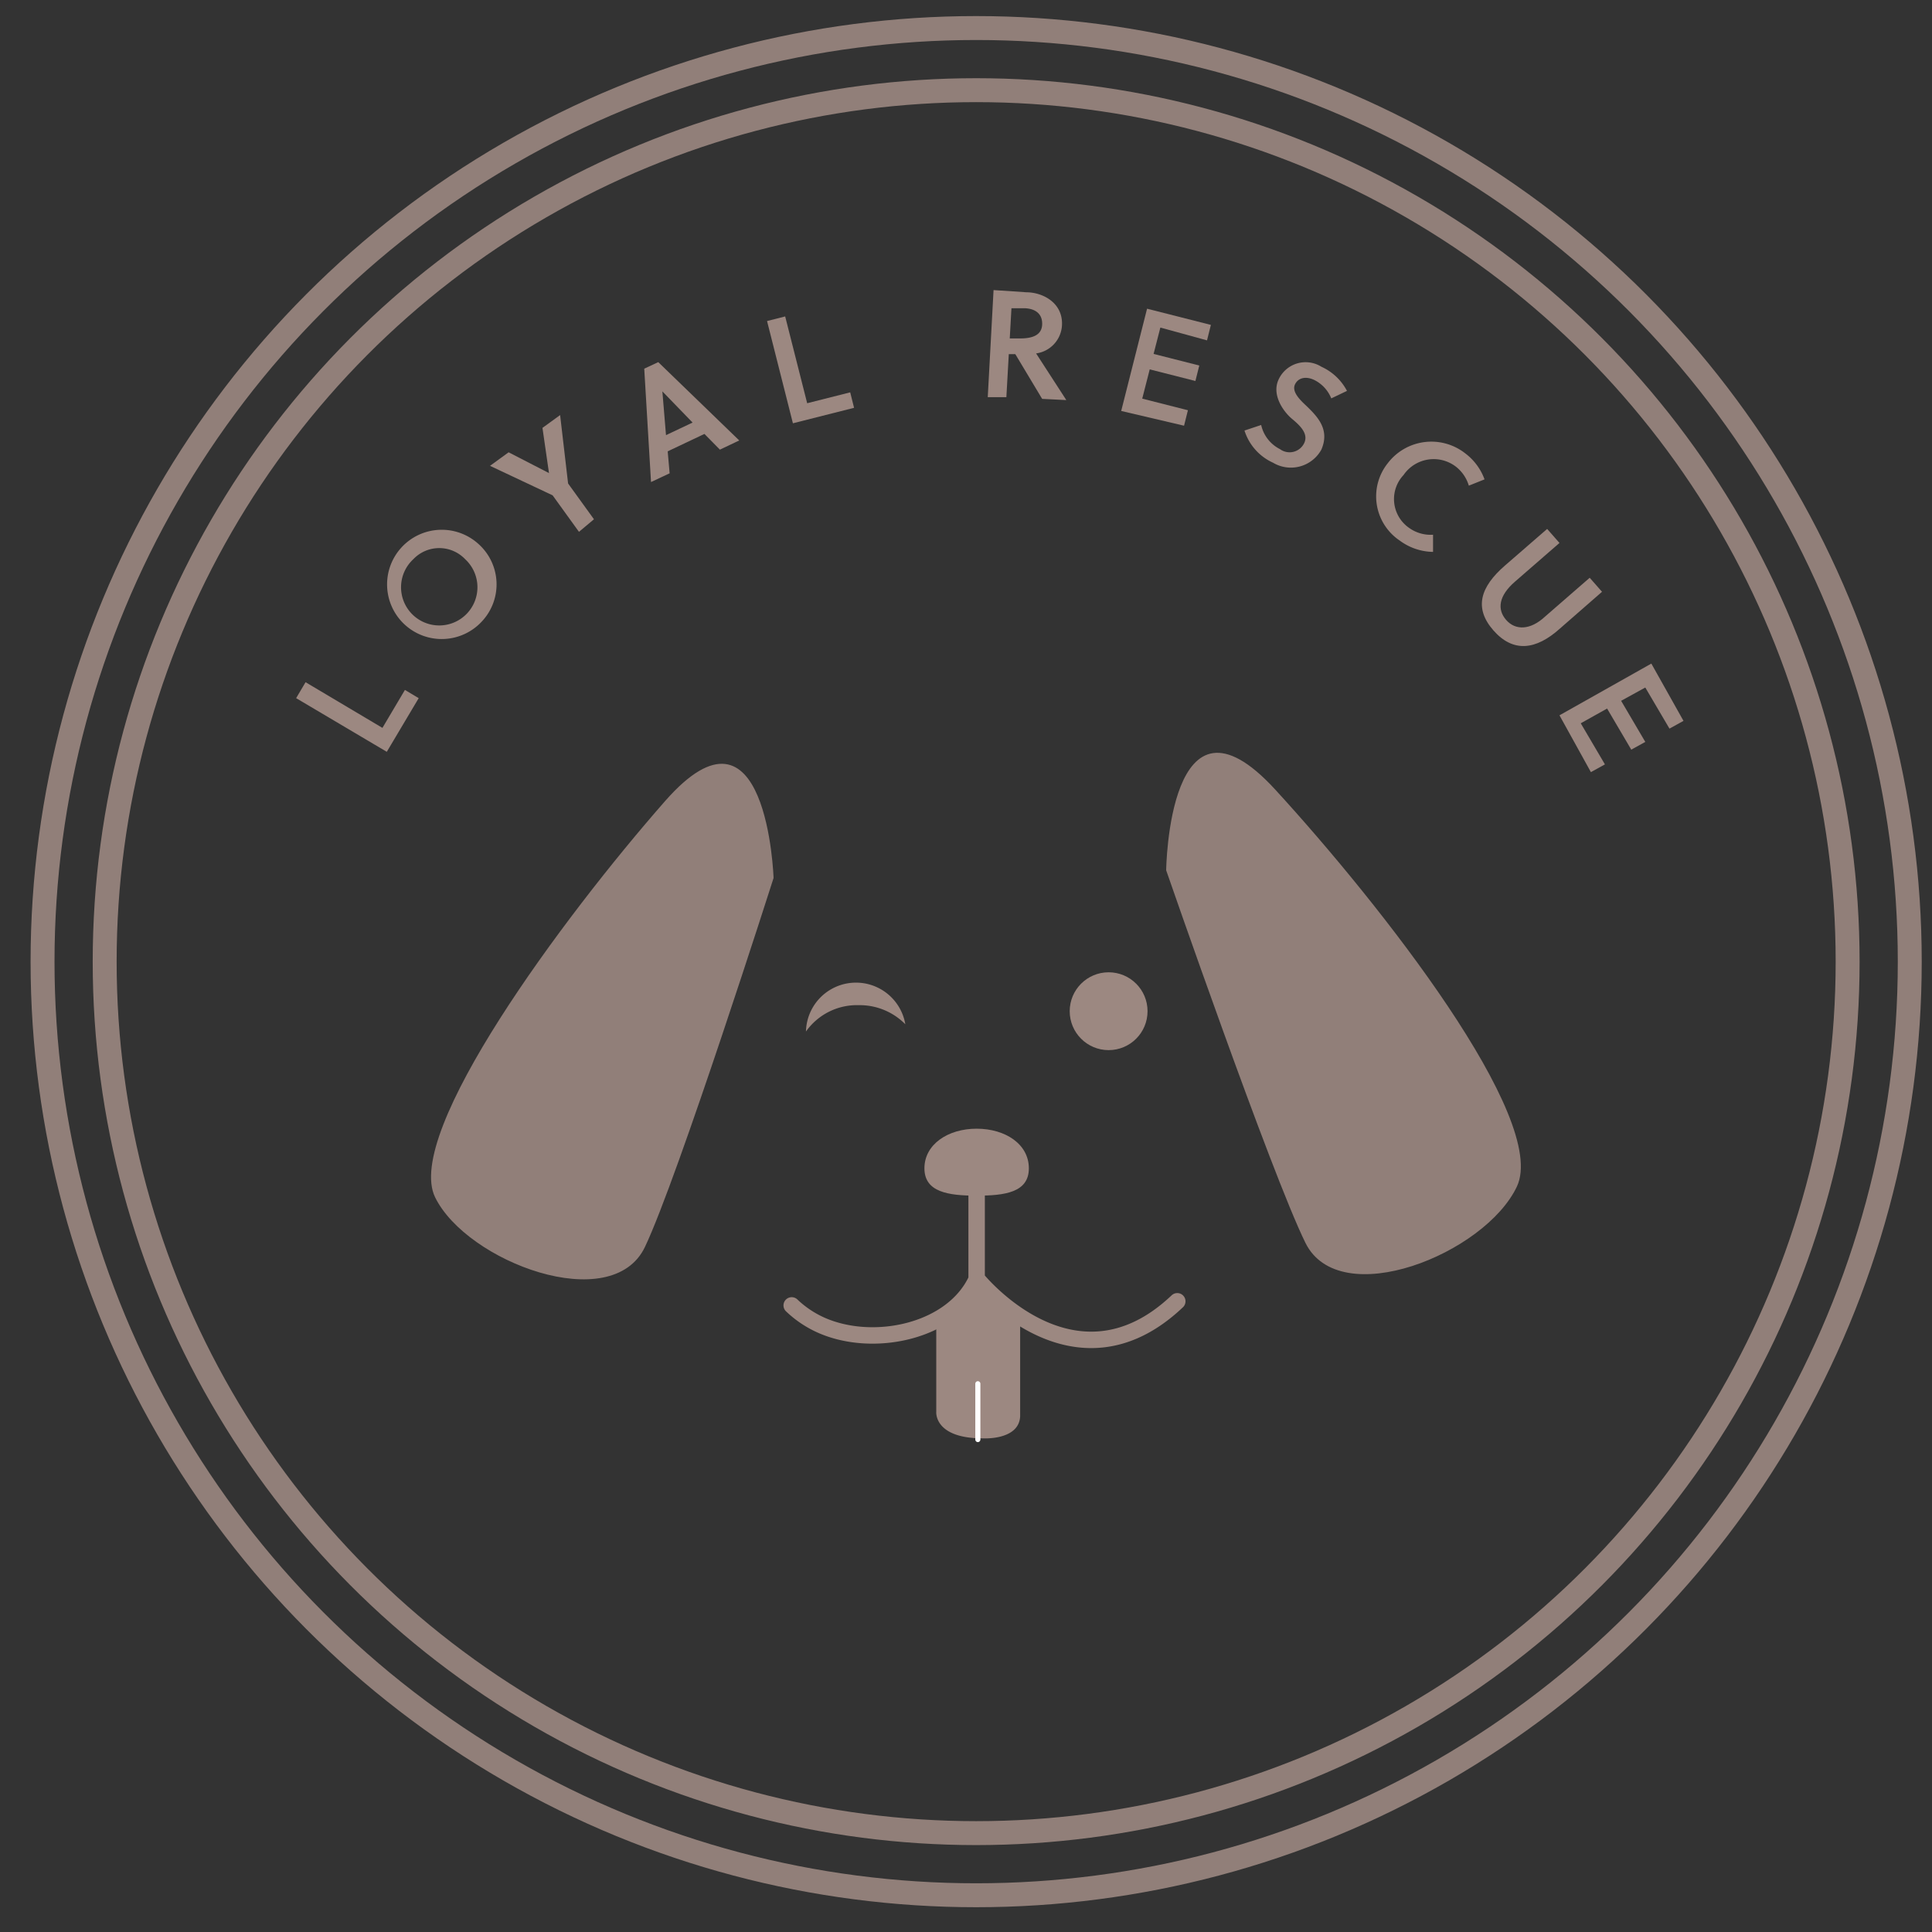 <svg id="Layer_1" data-name="Layer 1" xmlns="http://www.w3.org/2000/svg" width="1.11in" height="1.11in" viewBox="0 0 79.92 79.92"><rect x="0" y="0" width="79.92" height="79.92" fill="#333333" stroke="none"/><title>logo</title><circle cx="40.38" cy="39.78" r="38.62" fill="none" stroke="#9c8881" stroke-linecap="round" stroke-linejoin="round" stroke-width="0.99" opacity="0.9"/><circle cx="40.38" cy="39.78" r="36.05" fill="none" stroke="#9c8881" stroke-linecap="round" stroke-linejoin="round" stroke-width="0.99" opacity="0.9"/><path d="M16,31.1l-3.75-2.22.39-.66,3.18,1.89.93-1.57.57.34Z" fill="#9c8881"/><path d="M19.94,25.7a2.26,2.26,0,1,1-.15-3.2A2.24,2.24,0,0,1,19.94,25.7ZM17.1,23.13a1.58,1.58,0,1,0,2.14,0A1.48,1.48,0,0,0,17.1,23.13Z" fill="#9c8881"/><path d="M23.95,22l-1.09-1.51-2.59-1.22.77-.56,1.67.86h0l-.27-1.87.73-.53L23.5,20l1.07,1.48Z" fill="#9c8881"/><path d="M26.65,15.25l.58-.27,3.35,3.24-.8.38-.64-.65-1.52.72.08.91-.77.36ZM27.55,18l1.1-.52L27.4,16.19h0Z" fill="#9c8881"/><path d="M32.8,17.51l-1.07-4.23.75-.19.91,3.59,1.78-.45.16.64Z" fill="#9c8881"/><path d="M42.45,12.09c.69,0,1.53.44,1.48,1.37a1.24,1.24,0,0,1-1.07,1.16l1.25,1.93-1-.05L42,14.65l-.27,0-.1,1.78-.77,0L41.1,12ZM42.2,14c.5,0,.89-.13.91-.57s-.27-.66-.72-.68l-.55,0L41.77,14Z" fill="#9c8881"/><path d="M46.38,17l1.07-4.23,2.64.67-.16.64L48,13.55l-.28,1.09,1.89.48-.16.64-1.89-.48-.31,1.21,1.89.48-.16.64Z" fill="#9c8881"/><path d="M54.37,15.72c-.33-.16-.66-.11-.8.18s.18.62.45.87c.49.47,1,1,.64,1.83a1.44,1.44,0,0,1-2,.54,2.18,2.18,0,0,1-1.18-1.33l.69-.23a1.48,1.48,0,0,0,.78,1,.67.67,0,0,0,1-.25c.18-.38-.15-.71-.5-1s-.87-1-.55-1.65a1.23,1.23,0,0,1,1.76-.51,2.24,2.24,0,0,1,1.06,1l-.65.31A1.46,1.46,0,0,0,54.37,15.72Z" fill="#9c8881"/><path d="M58.28,21.83a1.53,1.53,0,0,0,1,.29v.71a2.37,2.37,0,0,1-1.38-.47,2.2,2.2,0,0,1-.5-3.19,2.27,2.27,0,0,1,3.22-.41,2.35,2.35,0,0,1,.79,1.07l-.65.26a1.56,1.56,0,0,0-.54-.79,1.51,1.51,0,0,0-2.16.35A1.45,1.45,0,0,0,58.28,21.83Z" fill="#9c8881"/><path d="M64.53,26c-1,.9-1.94,1-2.75.08s-.56-1.79.48-2.69L64,21.88l.51.58-1.84,1.6c-.67.58-.75,1.14-.37,1.58s1,.44,1.62-.14l1.84-1.6.51.58Z" fill="#9c8881"/><path d="M64.51,29.59l3.8-2.14,1.33,2.37-.58.32-1-1.7-1,.55,1,1.7-.58.32-1-1.7-1.09.61,1,1.7-.58.32Z" fill="#9c8881"/><path d="M38.73,54.57v3.82s-.12,1.11,1.93,1.11c0,0,1.49.09,1.54-.91v-4A11.38,11.38,0,0,1,40.45,53,10.39,10.39,0,0,1,38.73,54.57Z" fill="#9c8881"/><path d="M32,36.32s-.26-8-4.49-3.18S16.69,46.86,18,49.53s7.31,4.93,8.68,2.05S32,36.32,32,36.32ZM48.24,36s.1-8.15,4.51-3.34,11.31,13.63,10,16.42S55.42,54.29,54,51.41,48.24,36,48.24,36Z" fill="#9c8881" opacity="0.9"/><path d="M40.4,46.69c1.19,0,2.16.64,2.16,1.64s-1,1.13-2.16,1.13-2.16-.14-2.16-1.13S39.21,46.69,40.4,46.69Z" fill="#9c8881"/><path d="M40.4,48.43v4.49c-1,2.18-4.3,2.87-6.47,1.88a4.31,4.31,0,0,1-1.18-.8m7.66-1.1s4,5,8.29.93" fill="none" stroke="#9c8881" stroke-linecap="round" stroke-linejoin="round" stroke-width="0.68"/><line x1="40.45" y1="59.55" x2="40.45" y2="57.24" fill="none" stroke="#fff" stroke-linecap="round" stroke-miterlimit="10" stroke-width="0.21"/><path d="M37.45,42.37a2.65,2.65,0,0,0-1.93-.79,2.58,2.58,0,0,0-2.18,1.09,2.07,2.07,0,0,1,4.11-.3Z" fill="#9c8881"/><circle cx="45.86" cy="41.83" r="1.61" fill="#9c8881"/></svg>